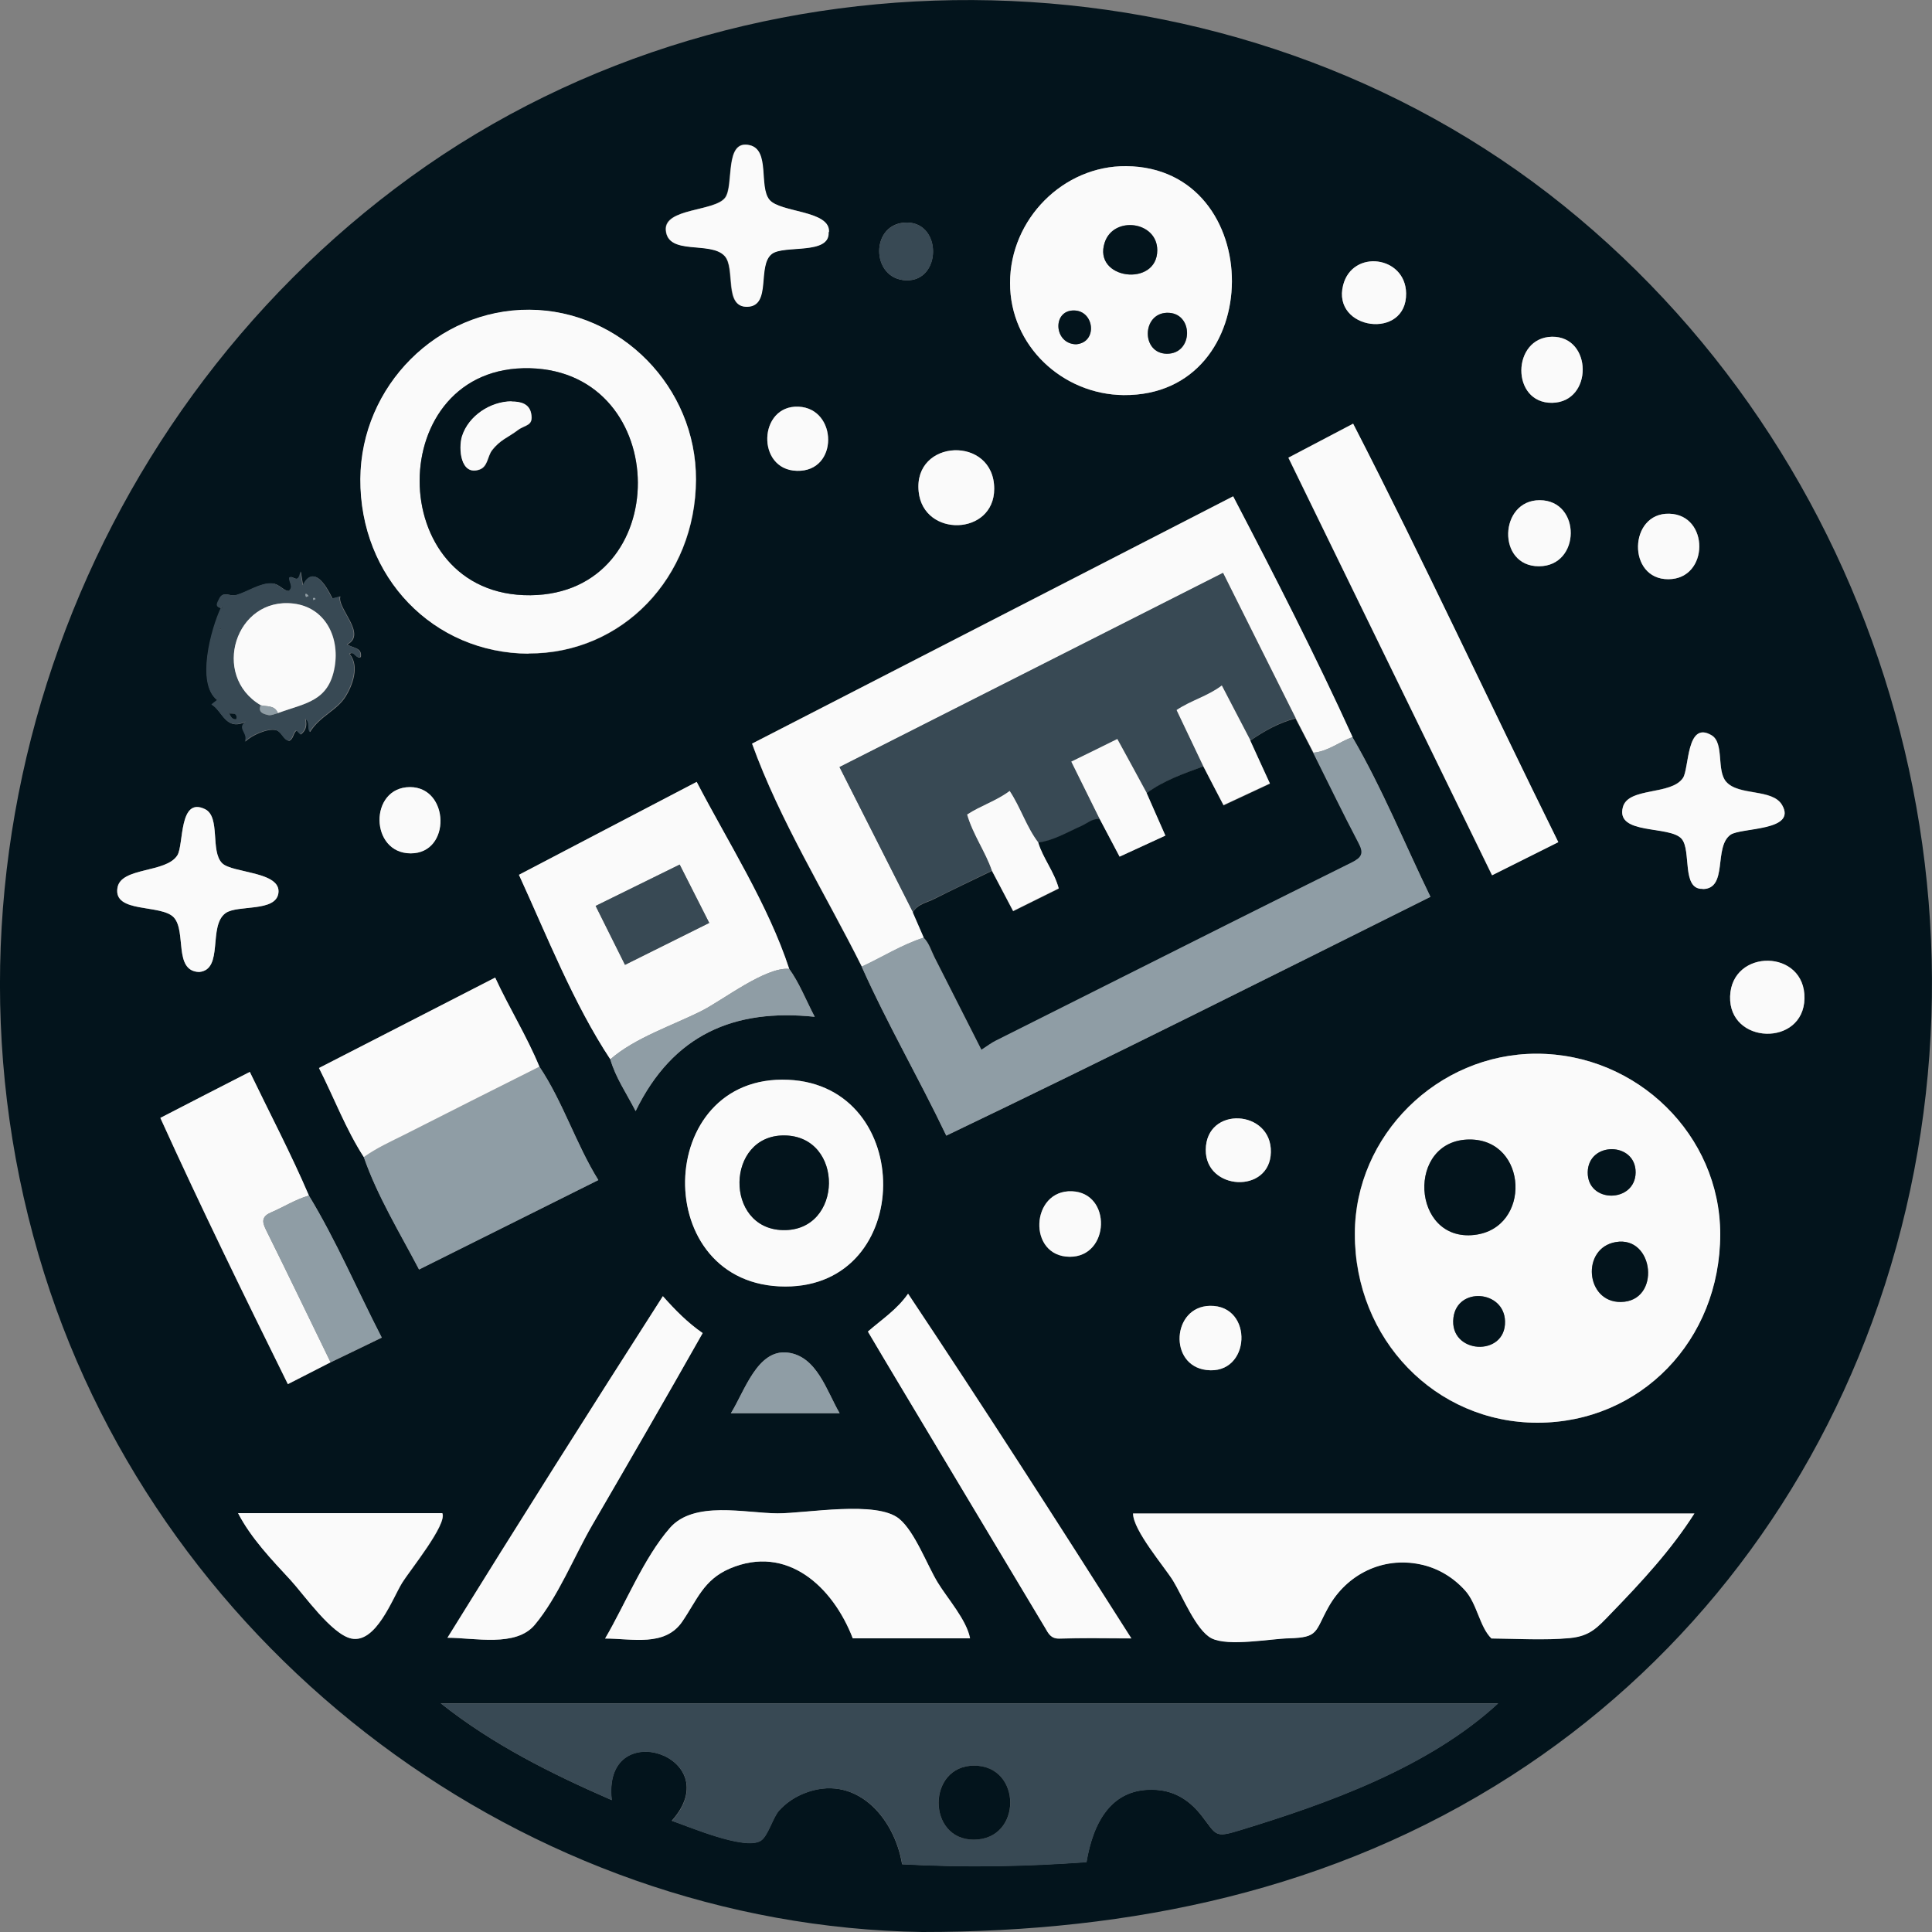 <?xml version="1.0" encoding="UTF-8"?>
<svg id="Layer_1" data-name="Layer 1" xmlns="http://www.w3.org/2000/svg" viewBox="0 0 100 100">
  <rect x="0" y="0" width="100" height="100" fill="#808080" stroke="none"/>
  <defs>
    <style>
      .cls-1 {
        fill: #384954;
      }

      .cls-1, .cls-2, .cls-3, .cls-4 {
        stroke-width: 0px;
      }

      .cls-2 {
        fill: #8f9da5;
      }

      .cls-3 {
        fill: #fafafa;
      }

      .cls-4 {
        fill: #03141c;
      }
    </style>
  </defs>
  <path class="cls-4" d="M47.74,100c-20.45-.31-39.23-14.3-45.45-34.08C-4.31,44.93,3.75,21.84,21.27,9.15c17.55-12.71,42.75-12.14,59.66,1.49,16.92,13.64,23.52,37.2,15.97,57.79-3.57,9.73-10.05,17.94-18.69,23.49-9.23,5.93-19.65,8.08-30.47,8.08ZM11.46,31.47h0c-.5,1.05-1.31,3.91-.2,4.77-.11.08-.19.15-.29.23.56.33.72,1.4,1.77.88-.48.39.15.58-.04,1.04.29-.31,1.17-.72,1.61-.59.29.09.36.49.66.55.24-.11.2-.41.39-.54.07.07.14.14.21.21.26-.19.34-.46.25-.81.27.19.09.45.23.68.51-.83,1.4-1.11,1.85-1.85.34-.55.73-1.56.2-2.19.25-.19.32.28.58.16.07-.5-.39-.45-.7-.65,1.04-.54-.56-1.9-.36-2.49-.13.05-.26.08-.4.11-.04,0-.85-2.02-1.53-.68-.03-.19-.06-.33-.12-.72-.11.74-.41.15-.58.33-.03.23.24.47-.02.68-.27.02-.5-.37-.88-.39-.61-.03-1.26.44-1.83.6-.34.1-.69-.23-.88.18-.1.21-.28.44.11.5ZM15.99,61.89c-.93-2.18-2.03-4.27-3.06-6.4-1.58.81-3.09,1.59-4.63,2.38,2.11,4.65,4.34,9.21,6.6,13.78.78-.4,1.49-.77,2.21-1.13.87-.42,1.75-.84,2.65-1.28-1.26-2.43-2.35-5.01-3.77-7.35ZM27.92,55.21c-.66-1.58-1.56-3.03-2.29-4.61-3.05,1.57-6.05,3.11-9.12,4.68.79,1.56,1.39,3.17,2.32,4.61.7,2.02,1.87,3.93,2.86,5.82,3.13-1.56,6.2-3.09,9.28-4.63-1.16-1.87-1.83-4.05-3.05-5.87ZM40.85,50.15c-1.09-3.33-3.18-6.58-4.79-9.68-3.09,1.62-6.13,3.2-9.2,4.81,1.44,3.14,2.83,6.67,4.73,9.55.27.94.82,1.73,1.31,2.68,1.93-3.96,5.1-5.32,9.27-4.88-.47-.91-.79-1.75-1.32-2.48ZM70,38.15c-1.92-4.22-4.04-8.35-6.18-12.46-8.33,4.28-16.61,8.54-24.9,12.8,1.43,3.97,3.79,7.77,5.68,11.54,1.32,2.97,2.96,5.77,4.38,8.75,8.41-4.03,16.72-8.2,25.06-12.36-1.33-2.74-2.5-5.64-4.04-8.26ZM56.23,96.39c.34-2.03,1.28-3.91,3.62-3.75,1.01.07,1.76.58,2.37,1.37.75.97.64,1.12,1.92.73,4.57-1.39,9.8-3.26,13.4-6.58H22.81c2.7,2.14,5.71,3.64,8.85,5.01-.5-4.45,6.08-2.26,3.11,1.07.87.29,3.75,1.53,4.59,1.04.39-.23.63-1.21.97-1.58.36-.38.78-.67,1.26-.87,2.65-1.07,4.69,1.19,5.1,3.66,3.18.17,6.34.12,9.53-.11ZM79.58,73.64c5.33,0,9.45-4.26,9.45-9.76,0-5.12-4.29-9.35-9.51-9.34-5.12,0-9.39,4.23-9.4,9.32-.01,5.46,4.17,9.78,9.45,9.78ZM27.36,33.83c4.85.02,8.65-3.93,8.67-9,.01-4.78-3.89-8.77-8.62-8.79-4.75-.03-8.72,3.94-8.75,8.76-.03,5.07,3.77,9.02,8.71,9.04ZM87.71,78.33h-29.07c0,.87,1.61,2.74,2.07,3.48.48.78,1.19,2.57,1.99,2.98.87.44,3.06.03,4.01,0,1.56-.04,1.33-.33,2.04-1.61.96-1.71,2.83-2.62,4.74-2.22.9.19,1.72.67,2.34,1.36.62.69.75,1.89,1.36,2.48,1.3,0,2.75.1,4.04-.02,1.05-.1,1.42-.53,2.17-1.3,1.56-1.61,3.09-3.26,4.3-5.16ZM58.16,20.45c7.47.06,7.43-11.79.13-11.85-3.25-.03-6,2.74-6.01,6.04,0,3.27,2.73,5.78,5.88,5.81ZM77.23,45.3c1.19-.6,2.29-1.14,3.42-1.71-3.58-7.24-6.95-14.53-10.62-21.66-1.14.6-2.24,1.18-3.35,1.76,3.53,7.23,7.02,14.39,10.54,21.61ZM31.32,84.81c1.39,0,3.09.44,3.99-.87.78-1.14,1.1-2.17,2.46-2.75,2.97-1.27,5.34.94,6.37,3.61h6.07c-.18-.96-1.17-2.06-1.68-2.9-.55-.9-1.19-2.62-1.99-3.29-1.17-.95-4.79-.27-6.29-.28-1.67,0-4.33-.67-5.58.76-1.35,1.54-2.3,3.93-3.35,5.72ZM40.65,66.59c6.71,0,6.73-10.41.15-10.7-6.98-.32-7.2,10.7-.15,10.7ZM58.56,84.8c-3.84-6.04-7.62-11.94-11.55-17.83-.58.83-1.36,1.33-2.08,1.96.53.9,1.05,1.77,1.57,2.64,2.53,4.23,5.06,8.46,7.6,12.69.17.29.29.57.74.56,1.18-.04,2.37-.01,3.73-.01ZM34.31,67.09c-3.78,5.9-7.49,11.76-11.15,17.68,1.41,0,3.55.5,4.52-.67,1.21-1.44,2.04-3.53,2.98-5.17,1.91-3.3,3.83-6.61,5.71-9.93-.78-.54-1.41-1.18-2.06-1.91ZM12.33,78.32c.67,1.29,1.75,2.42,2.73,3.48.67.73,2.11,2.79,3.13,3.01,1.28.27,2.13-2.07,2.63-2.88.39-.63,2.35-3.03,2.08-3.61h-10.56ZM42.89,12.01c.09-1.14-2.52-1-3.08-1.68-.56-.68.04-2.57-1.01-2.82-1.35-.33-.79,2.11-1.29,2.73-.56.71-3.14.53-3.06,1.66.1,1.33,2.31.55,3.04,1.34.59.63-.07,2.68,1.19,2.63,1.25-.05.48-2.13,1.25-2.73.63-.49,3.04.07,2.94-1.14ZM10.31,50.31c1.29-.12.44-2.39,1.37-3.05.63-.44,2.59-.04,2.73-1.03.16-1.13-2.39-1.03-2.91-1.55-.63-.62-.07-2.4-.89-2.8-1.36-.67-1.09,1.84-1.43,2.39-.59.93-2.92.6-3.1,1.68-.23,1.35,2.28.83,2.92,1.54.66.73-.03,2.78,1.31,2.82ZM88.13,46.01c1.34,0,.55-2.17,1.44-2.81.53-.38,3.46-.19,2.67-1.54-.5-.86-2.23-.46-2.89-1.2-.52-.58-.08-2.01-.76-2.41-1.31-.77-1.16,1.73-1.48,2.21-.61.91-2.83.47-3.11,1.51-.39,1.45,2.42.93,3.04,1.64.52.6-.02,2.63,1.09,2.59ZM51.46,25.3c0-2.77-4.2-2.59-3.91.15.25,2.39,3.92,2.27,3.91-.15ZM37.83,73.15h5.63c-.68-1.17-1.18-2.95-2.69-3.14-1.57-.19-2.23,2-2.94,3.14ZM93.4,51.68c.05-2.57-3.76-2.6-3.85-.11-.08,2.51,3.8,2.62,3.85.11ZM79.66,29.31c2.18-.01,2.19-3.41.04-3.42-2.11-.01-2.24,3.43-.04,3.42ZM62.41,59.51c-.02,2.12,3.33,2.3,3.37.13.05-2.21-3.35-2.41-3.37-.13ZM55.37,65.05c2.08.01,2.19-3.32.11-3.39-2.14-.08-2.31,3.38-.11,3.39ZM21.26,44.17c2.1,0,2-3.43-.04-3.43-2.12,0-2.08,3.43.04,3.43ZM86.36,29.98c2.11-.02,2.13-3.34.04-3.39-2.1-.05-2.19,3.41-.04,3.39ZM72.78,15.18c-.03-1.94-2.78-2.29-3.26-.42-.6,2.33,3.3,2.85,3.26.42ZM80.34,20.85c2.13-.03,2.09-3.45-.01-3.42-2.09.03-2.14,3.45.01,3.42ZM62.63,67.59c-1.97.03-2.15,3.08-.19,3.32,2.3.29,2.46-3.36.19-3.32ZM41.25,24.37c2.17.05,2.11-3.24.08-3.32-2.08-.09-2.2,3.27-.08,3.32ZM46.97,11.52c-1.95-.04-1.93,2.95-.05,2.99,1.8.04,1.84-2.95.05-2.99Z"/>
  <path class="cls-1" d="M56.23,96.39c-3.2.24-6.35.28-9.53.11-.41-2.48-2.45-4.74-5.1-3.66-.48.19-.91.48-1.26.87-.34.37-.58,1.35-.97,1.58-.84.5-3.72-.74-4.59-1.04,2.97-3.33-3.62-5.52-3.11-1.07-3.14-1.37-6.15-2.87-8.85-5.01h54.73c-3.6,3.32-8.84,5.19-13.4,6.58-1.27.39-1.17.24-1.92-.73-.61-.79-1.36-1.3-2.37-1.37-2.35-.16-3.28,1.72-3.62,3.75ZM50.4,95.22c2.52,0,2.52-3.82.02-3.83-2.45,0-2.45,3.83-.02,3.83Z"/>
  <path class="cls-3" d="M79.58,73.64c-5.28,0-9.46-4.32-9.45-9.78,0-5.09,4.28-9.32,9.4-9.32,5.21,0,9.51,4.22,9.51,9.34,0,5.5-4.13,9.75-9.45,9.76ZM76.07,58.98c-3.3,0-3.02,5.31.24,4.94,2.97-.34,2.78-4.94-.24-4.94ZM83.89,67.39c2.1-.02,1.74-3.45-.26-3.1-1.8.31-1.57,3.12.26,3.1ZM77.9,68.39c-.04-1.61-2.47-1.8-2.67-.19-.24,1.89,2.72,2.05,2.67.19ZM84.66,60.69c.02-1.6-2.46-1.62-2.48-.01-.02,1.62,2.46,1.59,2.48.01Z"/>
  <path class="cls-3" d="M44.61,50.03c-1.88-3.77-4.25-7.56-5.68-11.54,8.29-4.26,16.57-8.52,24.9-12.8,2.14,4.1,4.26,8.24,6.18,12.46-.68.25-1.27.74-2.02.81-.31-.59-.62-1.19-.92-1.78-1.25-2.5-2.5-5-3.76-7.52-6.65,3.37-13.22,6.69-19.85,10.05,1.29,2.55,2.54,5.03,3.8,7.51.19.44.38.88.57,1.31-1.13.36-2.14,1.01-3.21,1.5Z"/>
  <path class="cls-3" d="M27.36,33.83c-4.94-.02-8.74-3.96-8.71-9.04.03-4.82,4-8.79,8.75-8.76,4.73.03,8.64,4.01,8.62,8.79-.02,5.07-3.82,9.02-8.67,9ZM27.46,30.81c7.45-.08,7.37-11.55-.02-11.75-7.62-.21-7.64,11.83.02,11.75Z"/>
  <path class="cls-3" d="M87.71,78.33c-1.21,1.9-2.74,3.55-4.3,5.16-.74.77-1.11,1.2-2.17,1.3-1.29.12-2.75.03-4.04.02-.61-.59-.74-1.79-1.36-2.48-.62-.69-1.43-1.18-2.34-1.36-1.92-.4-3.78.5-4.74,2.22-.71,1.27-.49,1.57-2.04,1.61-.96.02-3.14.44-4.01,0-.8-.41-1.51-2.2-1.99-2.98-.46-.74-2.07-2.61-2.07-3.48h29.07Z"/>
  <path class="cls-2" d="M67.98,38.96c.75-.07,1.34-.56,2.02-.81,1.53,2.63,2.71,5.53,4.04,8.27-8.34,4.16-16.64,8.33-25.06,12.36-1.42-2.97-3.05-5.78-4.38-8.75,1.07-.5,2.08-1.14,3.21-1.5.27.28.37.66.55,1,.82,1.6,1.63,3.2,2.43,4.79.29-.19.51-.35.74-.47,1.87-.95,3.75-1.88,5.62-2.82,4.26-2.14,8.53-4.28,12.8-6.4.52-.26.64-.47.35-1.01-.81-1.54-1.56-3.1-2.34-4.66Z"/>
  <path class="cls-3" d="M58.16,20.45c-3.15-.03-5.89-2.54-5.88-5.81,0-3.3,2.76-6.07,6.01-6.04,7.3.06,7.34,11.91-.13,11.85ZM59.9,12.95c0-1.5-2.26-1.8-2.72-.4-.63,1.92,2.73,2.34,2.72.4ZM60.39,18.31c1.41.02,1.4-2.16,0-2.12-1.3.04-1.32,2.1,0,2.12ZM55.7,17.82c1.12-.1.95-1.73-.1-1.75-1.15-.02-1.06,1.74.1,1.75Z"/>
  <path class="cls-3" d="M31.59,54.83c-1.9-2.87-3.29-6.41-4.73-9.55,3.07-1.61,6.1-3.19,9.2-4.81,1.61,3.1,3.7,6.35,4.79,9.68-1.21-.12-3.43,1.61-4.51,2.16-1.5.76-3.47,1.4-4.75,2.52ZM32.35,49.94c1.47-.73,2.9-1.44,4.36-2.17-.53-1.05-1.02-2.01-1.53-3.02-1.47.72-2.88,1.42-4.35,2.14.51,1.03,1,2,1.52,3.05Z"/>
  <path class="cls-3" d="M77.23,45.3c-3.52-7.22-7.02-14.38-10.54-21.61,1.11-.58,2.21-1.16,3.35-1.76,3.67,7.14,7.04,14.42,10.62,21.66-1.13.57-2.23,1.11-3.42,1.71Z"/>
  <path class="cls-3" d="M31.32,84.81c1.05-1.79,2-4.17,3.35-5.72,1.25-1.44,3.91-.77,5.58-.76,1.5,0,5.12-.68,6.29.28.81.66,1.44,2.38,1.99,3.29.51.84,1.5,1.94,1.68,2.9h-6.07c-1.03-2.67-3.4-4.88-6.37-3.61-1.36.59-1.68,1.61-2.46,2.75-.9,1.31-2.6.87-3.99.87Z"/>
  <path class="cls-3" d="M40.65,66.59c-7.05,0-6.84-11.02.15-10.7,6.59.3,6.56,10.71-.15,10.7ZM40.59,58.77c-3.03-.02-3.11,4.83-.07,4.9,3.13.07,3.2-4.89.07-4.9Z"/>
  <path class="cls-2" d="M27.92,55.21c1.22,1.82,1.89,4,3.05,5.87-3.08,1.54-6.15,3.07-9.28,4.63-.99-1.89-2.16-3.8-2.86-5.82.66-.46,1.39-.8,2.11-1.16,2.33-1.18,4.66-2.35,6.98-3.52Z"/>
  <path class="cls-3" d="M58.56,84.8c-1.36,0-2.54-.03-3.73.01-.45.01-.57-.27-.74-.56-2.53-4.23-5.07-8.46-7.6-12.69-.52-.87-1.04-1.74-1.57-2.64.72-.63,1.5-1.13,2.08-1.96,3.93,5.9,7.72,11.8,11.55,17.83Z"/>
  <path class="cls-3" d="M34.31,67.09c.65.73,1.28,1.37,2.06,1.91-1.88,3.33-3.79,6.63-5.71,9.93-.95,1.63-1.78,3.73-2.98,5.17-.98,1.17-3.11.67-4.52.67,3.66-5.91,7.37-11.78,11.15-17.68Z"/>
  <path class="cls-3" d="M17.11,70.51c-.71.37-1.43.73-2.21,1.13-2.26-4.58-4.49-9.13-6.6-13.78,1.53-.79,3.04-1.57,4.63-2.38,1.03,2.14,2.13,4.23,3.06,6.4-.69.2-1.3.59-1.95.87-.47.2-.5.45-.28.89,1.13,2.28,2.24,4.58,3.35,6.87Z"/>
  <path class="cls-3" d="M27.92,55.21c-2.33,1.17-4.66,2.34-6.98,3.52-.72.36-1.45.69-2.11,1.16-.93-1.44-1.53-3.05-2.32-4.61,3.07-1.57,6.07-3.12,9.12-4.68.73,1.58,1.64,3.03,2.29,4.61Z"/>
  <path class="cls-3" d="M12.33,78.32h10.56c.27.57-1.69,2.97-2.08,3.61-.5.81-1.35,3.15-2.63,2.88-1.02-.22-2.46-2.28-3.13-3.01-.98-1.06-2.06-2.18-2.73-3.48Z"/>
  <path class="cls-3" d="M42.89,12.01c.09,1.21-2.32.65-2.94,1.14-.77.6,0,2.68-1.25,2.73-1.25.05-.6-2.01-1.19-2.63-.73-.79-2.95,0-3.04-1.34-.08-1.14,2.5-.96,3.06-1.66.49-.62-.07-3.06,1.29-2.73,1.05.26.45,2.14,1.01,2.82.56.68,3.17.54,3.08,1.68Z"/>
  <path class="cls-3" d="M10.31,50.31c-1.34-.04-.65-2.09-1.31-2.82-.65-.71-3.15-.2-2.92-1.54.18-1.08,2.52-.75,3.1-1.68.34-.54.07-3.05,1.43-2.39.82.4.26,2.18.89,2.8.52.52,3.07.42,2.91,1.55-.14.99-2.11.59-2.73,1.03-.93.66-.08,2.93-1.37,3.05Z"/>
  <path class="cls-3" d="M88.13,46.01c-1.11.04-.57-1.99-1.09-2.59-.61-.71-3.43-.18-3.04-1.64.28-1.05,2.5-.6,3.11-1.51.33-.49.17-2.99,1.48-2.21.67.4.24,1.83.76,2.41.65.74,2.39.34,2.89,1.2.79,1.36-2.14,1.16-2.67,1.54-.89.64-.11,2.8-1.44,2.81Z"/>
  <path class="cls-1" d="M11.46,31.47c-.39-.06-.21-.29-.11-.5.2-.4.54-.08.88-.18.57-.16,1.22-.63,1.83-.6.38.02.61.41.88.39.26-.21,0-.45.02-.68.18-.18.47.4.58-.33.07.39.09.53.12.72.68-1.34,1.49.67,1.53.68.14-.03.27-.06.4-.11-.2.6,1.4,1.95.36,2.49.31.21.77.15.7.65-.26.12-.33-.35-.58-.16.53.63.14,1.64-.2,2.19-.45.73-1.34,1.02-1.85,1.85-.14-.22.04-.49-.23-.68.09.35,0,.63-.25.81-.07-.07-.14-.14-.21-.21-.19.13-.14.43-.39.54-.3-.06-.37-.46-.66-.55-.45-.13-1.32.28-1.61.59.19-.46-.44-.65.04-1.04-1.04.52-1.2-.55-1.77-.88.1-.08.18-.15.29-.23-1.1-.86-.3-3.72.2-4.78.04,0,.06-.02.06-.05-.02.02-.03.04-.05.06ZM11.86,36.93s-.02-.06-.06-.06c.02.02.04.03.06.05.08.15.14.33.37.31.06-.36-.2-.28-.37-.3ZM14.39,36.91c1.4-.52,2.63-.59,2.94-2.39.27-1.58-.53-3.08-2.13-3.28-3.01-.36-4.29,3.72-1.7,5.26-.16.39.16.46.38.51.15.04.34-.06.52-.1ZM15.84,30.9c.06-.02.1-.04.13-.05-.11-.16-.23-.16-.13.05ZM11.41,32.58s.01-.03.02-.05c-.02.01-.04.02-.06.04.01,0,.03.01.04.02ZM16.22,31.06l.11-.05c-.01-.07-.06-.08-.13-.05,0,.03.01.06.02.1Z"/>
  <path class="cls-2" d="M17.11,70.51c-1.12-2.29-2.22-4.59-3.35-6.87-.22-.44-.19-.69.28-.89.65-.28,1.26-.67,1.95-.87,1.42,2.34,2.52,4.92,3.77,7.35-.91.44-1.78.86-2.65,1.28Z"/>
  <path class="cls-2" d="M31.59,54.83c1.27-1.12,3.25-1.76,4.75-2.52,1.08-.55,3.3-2.28,4.51-2.16.52.73.84,1.57,1.32,2.48-4.17-.44-7.34.92-9.27,4.88-.49-.95-1.04-1.74-1.31-2.68Z"/>
  <path class="cls-3" d="M51.46,25.3c0,2.43-3.66,2.54-3.91.15-.29-2.75,3.91-2.92,3.91-.15Z"/>
  <path class="cls-2" d="M37.83,73.15c.71-1.14,1.37-3.33,2.94-3.14,1.51.18,2.01,1.97,2.69,3.14h-5.63Z"/>
  <path class="cls-3" d="M93.4,51.68c-.05,2.51-3.93,2.39-3.85-.11.08-2.49,3.89-2.46,3.85.11Z"/>
  <path class="cls-3" d="M79.66,29.31c-2.2.01-2.07-3.43.04-3.42,2.15.01,2.13,3.41-.04,3.42Z"/>
  <path class="cls-3" d="M62.41,59.51c.02-2.29,3.42-2.08,3.37.13-.05,2.17-3.39,1.99-3.37-.13Z"/>
  <path class="cls-3" d="M55.37,65.05c-2.2-.01-2.03-3.47.11-3.39,2.08.08,1.97,3.4-.11,3.39Z"/>
  <path class="cls-3" d="M21.26,44.17c-2.13,0-2.17-3.42-.04-3.43,2.05,0,2.15,3.43.04,3.43Z"/>
  <path class="cls-3" d="M86.36,29.98c-2.15.02-2.07-3.45.04-3.39,2.09.05,2.07,3.38-.04,3.39Z"/>
  <path class="cls-3" d="M72.78,15.18c.04,2.44-3.85,1.91-3.26-.42.48-1.88,3.23-1.52,3.26.42Z"/>
  <path class="cls-3" d="M80.34,20.85c-2.15.03-2.1-3.38-.01-3.42,2.1-.03,2.14,3.38.01,3.42Z"/>
  <path class="cls-3" d="M62.63,67.59c2.28-.04,2.12,3.61-.19,3.32-1.97-.24-1.78-3.29.19-3.32Z"/>
  <path class="cls-3" d="M41.25,24.37c-2.12-.05-2-3.41.08-3.32,2.03.09,2.09,3.38-.08,3.32Z"/>
  <path class="cls-1" d="M46.97,11.52c1.8.03,1.76,3.03-.05,2.99-1.89-.04-1.9-3.02.05-2.99Z"/>
  <path class="cls-4" d="M50.4,95.22c-2.43,0-2.42-3.83.02-3.83,2.49,0,2.5,3.83-.02,3.83Z"/>
  <path class="cls-4" d="M76.07,58.98c3.03,0,3.21,4.6.24,4.94-3.27.37-3.54-4.93-.24-4.94Z"/>
  <path class="cls-4" d="M83.89,67.39c-1.83.02-2.06-2.79-.26-3.1,2-.35,2.36,3.08.26,3.1Z"/>
  <path class="cls-4" d="M77.9,68.39c.05,1.87-2.91,1.71-2.67-.19.2-1.61,2.63-1.42,2.67.19Z"/>
  <path class="cls-4" d="M84.66,60.69c-.02,1.58-2.49,1.61-2.48-.01.02-1.61,2.49-1.59,2.48.01Z"/>
  <path class="cls-1" d="M47.25,47.21c-1.25-2.48-2.51-4.96-3.8-7.51,6.63-3.36,13.19-6.68,19.85-10.05,1.26,2.53,2.51,5.02,3.76,7.52-.86.22-1.62.65-2.34,1.15-.48-.93-.97-1.87-1.47-2.82-.74.55-1.61.76-2.34,1.27.47.99.92,1.94,1.38,2.9-1.02.37-2.04.74-2.93,1.38-.51-.93-1.01-1.85-1.52-2.79-.8.39-1.58.77-2.38,1.17.51,1.03.99,2,1.47,2.97-.38-.04-.66.23-.97.37-.72.33-1.41.74-2.21.85-.62-.81-.92-1.82-1.49-2.68-.69.53-1.5.76-2.2,1.22.3,1.05.94,1.91,1.28,2.9-.99.48-1.99.96-2.98,1.45-.39.2-.87.26-1.11.7Z"/>
  <path class="cls-4" d="M53.74,43.61c.8-.11,1.49-.53,2.21-.85.32-.14.59-.41.97-.37.34.65.69,1.3,1.03,1.95.82-.38,1.58-.73,2.37-1.09-.34-.77-.66-1.48-.97-2.2.89-.65,1.91-1.01,2.93-1.38.34.66.69,1.32,1.05,2.02.81-.38,1.59-.74,2.4-1.12-.36-.8-.69-1.52-1.02-2.23.72-.5,1.49-.93,2.34-1.15.31.59.62,1.19.92,1.78.78,1.56,1.53,3.12,2.34,4.66.29.54.17.75-.35,1.01-4.28,2.12-8.54,4.26-12.8,6.4-1.87.94-3.75,1.88-5.62,2.82-.24.12-.45.28-.74.47-.81-1.59-1.62-3.19-2.43-4.79-.17-.34-.27-.72-.55-1-.19-.44-.38-.88-.57-1.31.24-.44.72-.5,1.11-.7.99-.5,1.99-.97,2.98-1.45.36.69.73,1.38,1.1,2.09.81-.4,1.58-.78,2.36-1.17-.24-.88-.81-1.55-1.06-2.37Z"/>
  <path class="cls-4" d="M27.46,30.81c-7.66.08-7.64-11.95-.02-11.75,7.39.2,7.47,11.67.02,11.75ZM26.48,20.78c-1.08,0-2.22.73-2.56,1.81-.2.61-.09,2.07.91,1.72.43-.15.4-.68.64-.99.43-.56.83-.67,1.34-1.05.38-.29.82-.2.69-.86-.1-.52-.56-.62-1.01-.62Z"/>
  <path class="cls-4" d="M59.9,12.95c0,1.93-3.36,1.52-2.72-.4.46-1.39,2.72-1.1,2.72.4Z"/>
  <path class="cls-4" d="M60.39,18.31c-1.32-.02-1.29-2.07,0-2.12,1.4-.05,1.4,2.13,0,2.12Z"/>
  <path class="cls-4" d="M55.7,17.82c-1.16-.02-1.25-1.78-.1-1.75,1.05.02,1.23,1.66.1,1.75Z"/>
  <path class="cls-1" d="M32.35,49.94c-.52-1.05-1.01-2.02-1.52-3.05,1.46-.72,2.88-1.42,4.35-2.14.51,1.01,1,1.97,1.53,3.02-1.47.73-2.89,1.44-4.36,2.17Z"/>
  <path class="cls-4" d="M40.59,58.77c3.13.02,3.07,4.98-.07,4.9-3.04-.07-2.97-4.92.07-4.9Z"/>
  <path class="cls-3" d="M13.49,36.5c-2.59-1.53-1.31-5.62,1.7-5.26,1.61.19,2.4,1.7,2.13,3.28-.31,1.8-1.53,1.87-2.94,2.39-.17-.43-.58-.32-.9-.41Z"/>
  <path class="cls-2" d="M13.49,36.5c.32.09.73-.02.9.41-.17.04-.36.14-.52.1-.22-.06-.54-.13-.38-.51Z"/>
  <path class="cls-4" d="M11.86,36.93c.18.02.44-.06.37.3-.23.02-.29-.16-.37-.31h0Z"/>
  <path class="cls-2" d="M15.84,30.9c-.09-.21.02-.21.13-.05-.04.01-.07.03-.13.05Z"/>
  <path class="cls-4" d="M11.41,32.58s-.03-.01-.04-.02c.02-.01.04-.02.06-.04,0,.02-.01.03-.02.05Z"/>
  <path class="cls-2" d="M16.22,31.06s-.01-.06-.02-.1c.07-.03.12-.01.13.05-.04.02-.07.03-.11.05Z"/>
  <path class="cls-4" d="M11.87,36.92s-.04-.03-.06-.05c.03,0,.05.02.06.06,0,0,0,0,0,0Z"/>
  <path class="cls-4" d="M11.46,31.47s.03-.04.05-.06c0,.04-.02.05-.06.05,0,0,0,0,0,0Z"/>
  <path class="cls-3" d="M64.71,38.32c.33.72.65,1.44,1.02,2.23-.81.38-1.59.74-2.4,1.12-.37-.7-.71-1.36-1.05-2.02-.45-.95-.91-1.91-1.38-2.9.74-.5,1.6-.71,2.34-1.27.5.96.98,1.89,1.47,2.82Z"/>
  <path class="cls-3" d="M53.74,43.61c.25.82.82,1.49,1.06,2.37-.78.39-1.56.77-2.36,1.17-.37-.71-.74-1.4-1.1-2.09-.34-.99-.98-1.86-1.28-2.9.7-.46,1.5-.7,2.2-1.22.57.86.87,1.87,1.49,2.68Z"/>
  <path class="cls-3" d="M59.35,41.05c.32.72.63,1.43.97,2.2-.79.36-1.55.71-2.37,1.09-.34-.65-.69-1.3-1.03-1.95-.48-.97-.96-1.94-1.47-2.97.8-.39,1.58-.77,2.38-1.17.51.93,1.02,1.86,1.52,2.79Z"/>
  <path class="cls-3" d="M26.48,20.78c.45,0,.91.1,1.01.62.13.66-.31.57-.69.86-.51.39-.92.5-1.34,1.05-.23.31-.21.83-.64.99-.99.35-1.1-1.1-.91-1.72.34-1.07,1.48-1.8,2.56-1.81Z"/>
</svg>